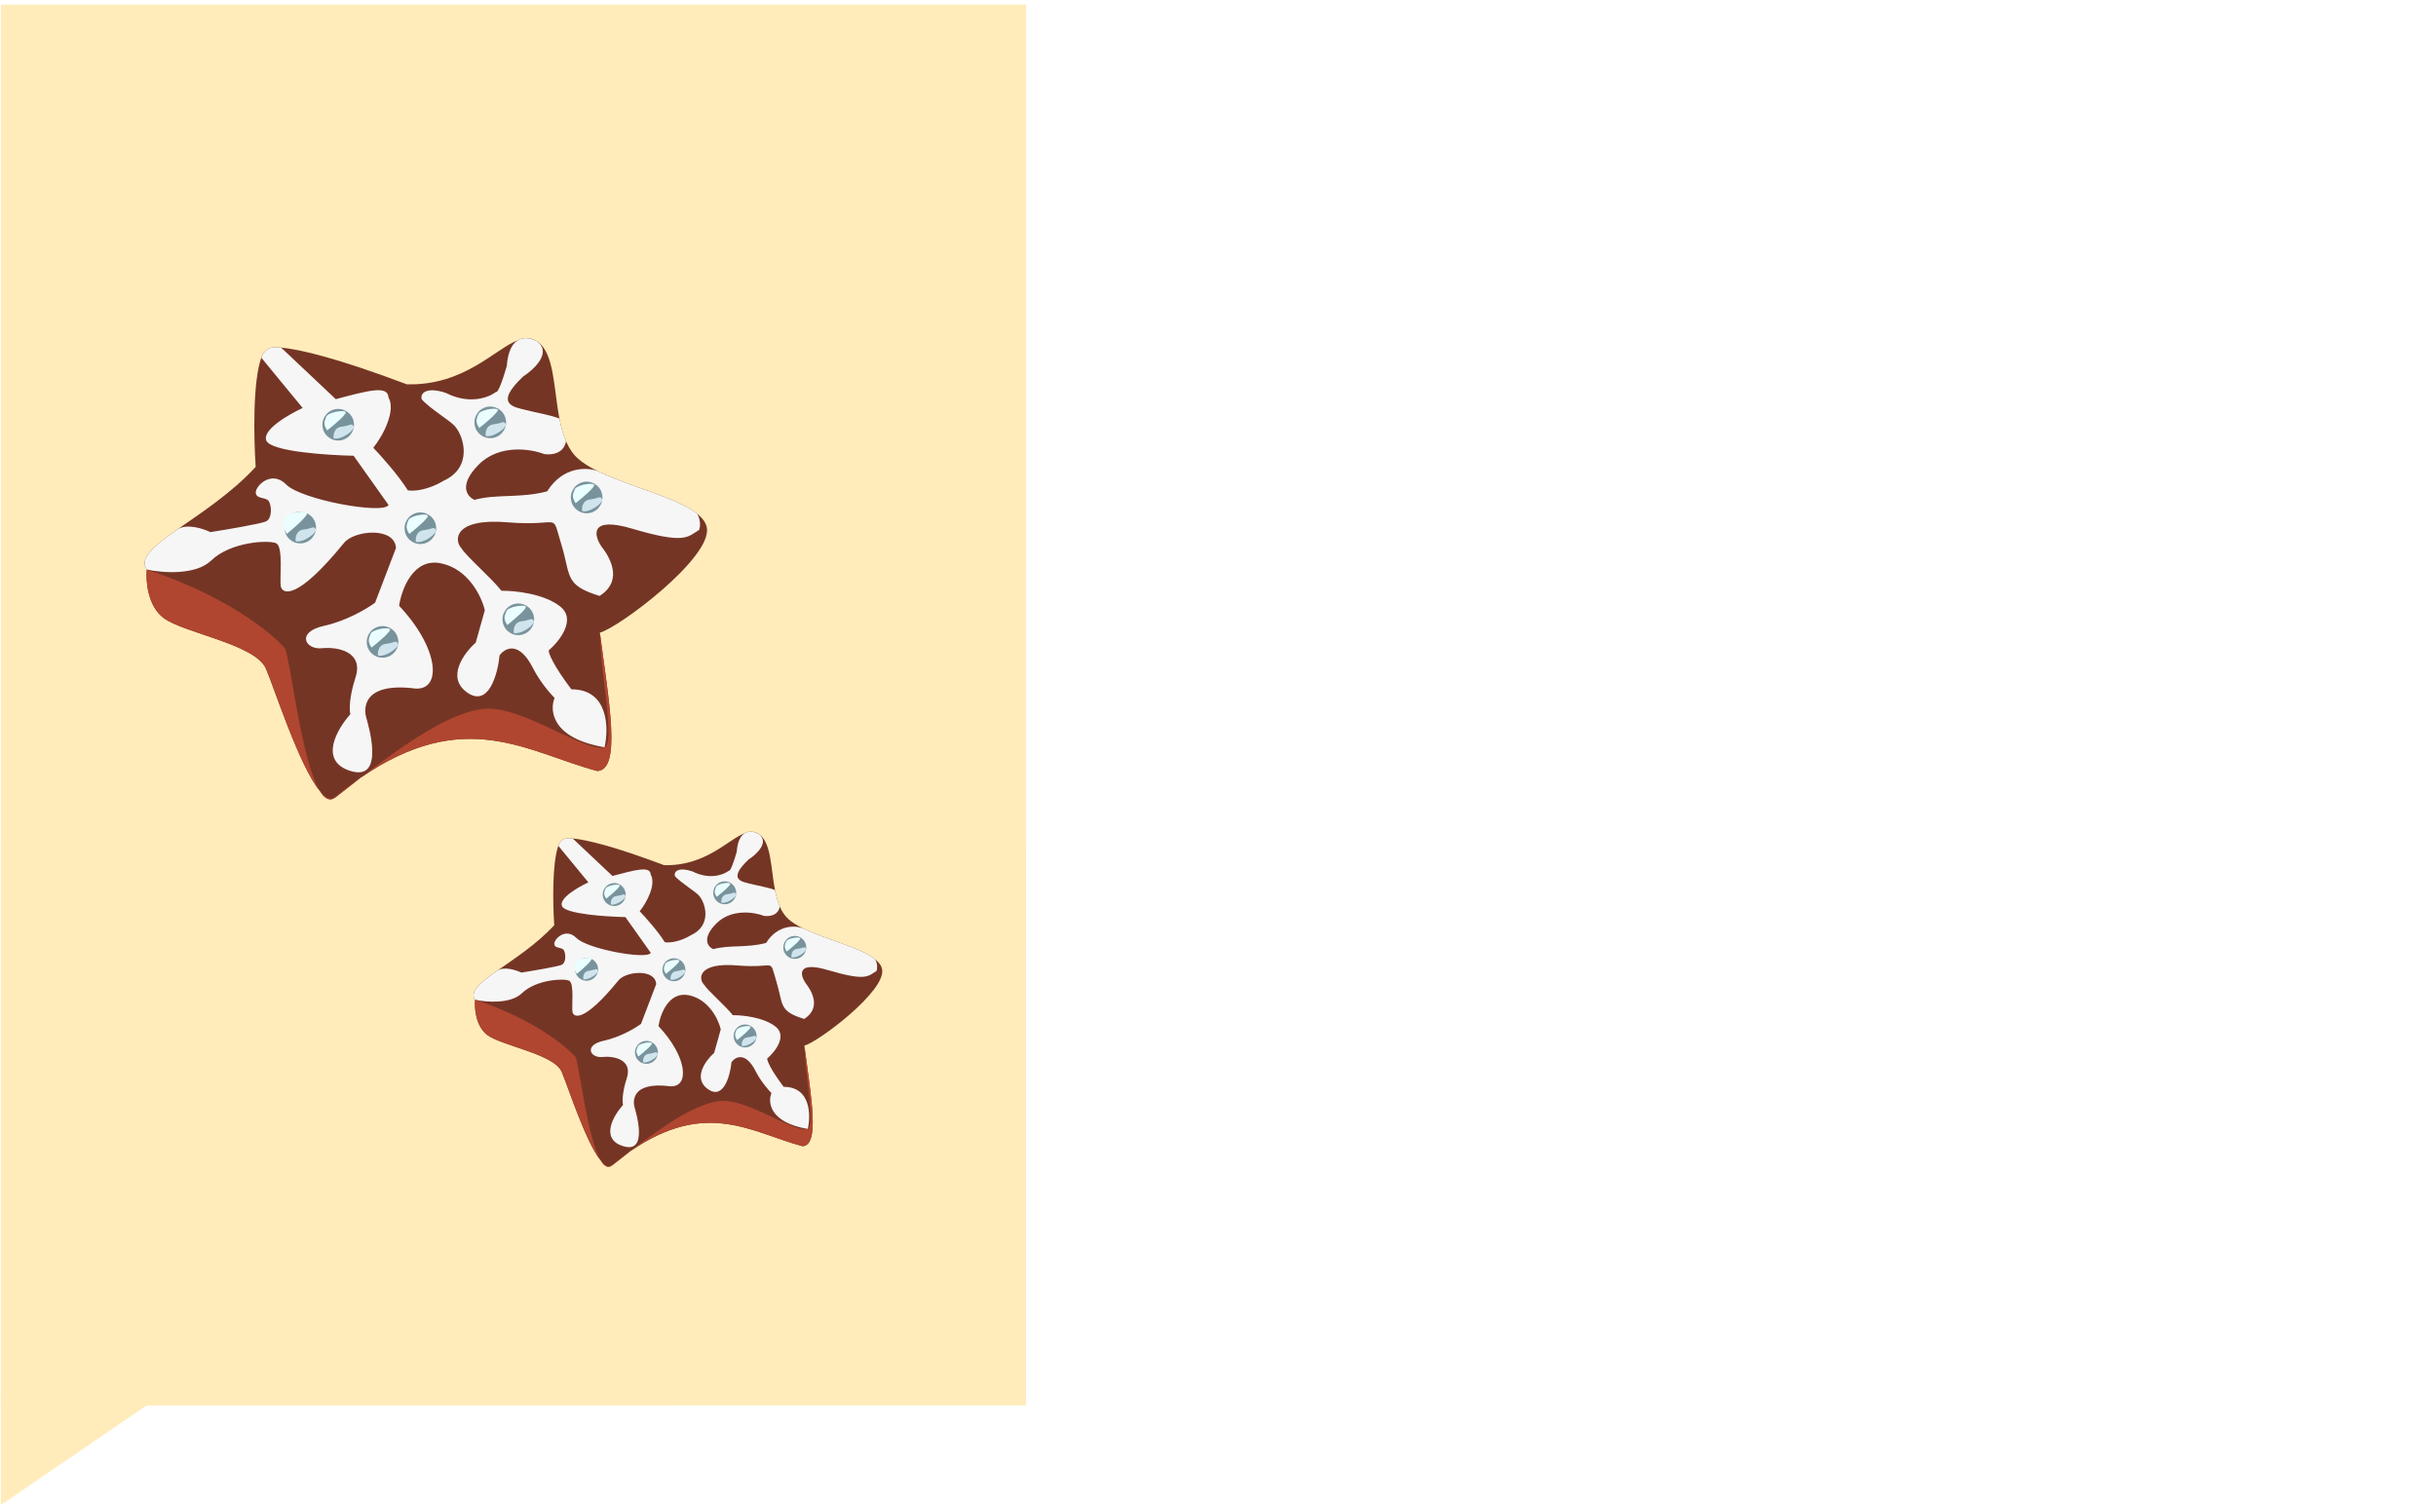 <svg width="306" height="190" viewBox="0 0 306 190" fill="none" xmlns="http://www.w3.org/2000/svg">
<rect x="129" y="0.495" width="176" height="176" fill="white"/>
<path d="M0.111 175.081V189.081L20.611 175.081H0.111Z" fill="#FFECBA"/>
<rect width="128.784" height="176" transform="matrix(1 -4.50318e-05 -4.20245e-05 1 0.111 0.582)" fill="#FFECBA"/>
<g filter="url(#filter0_d_114_3063)">
<path d="M51.099 44.283C58.323 44.48 62.188 39.806 65.11 38.721C65.493 38.511 65.909 38.459 66.306 38.501C66.704 38.516 67.09 38.636 67.469 38.887C69.653 40.328 69.531 44.748 70.273 48.585C70.47 49.602 70.727 50.577 71.104 51.446C71.471 52.291 71.951 53.035 72.599 53.615C73.235 54.186 74.089 54.703 75.073 55.185C79.009 57.116 85.034 58.502 87.598 60.573C88.251 61.1 88.679 61.672 88.791 62.309C89.453 66.071 77.752 74.846 75.354 75.486C76.509 84.254 78.076 92.741 75.027 92.87C66.175 90.492 58.419 84.68 45.284 93.727C44.264 94.511 43.225 95.326 42.168 96.159C41.44 96.734 40.777 96.357 40.176 95.38C37.575 92.227 34.447 82.405 33.404 80.003C32.071 76.934 23.139 75.55 20.58 73.664C18.534 72.156 18.298 68.965 18.437 67.558C17.437 66.156 19.33 64.594 22.238 62.55C22.251 62.541 22.264 62.532 22.277 62.523C25.179 60.485 29.076 57.969 32.119 54.658C31.874 51.099 31.731 43.997 32.823 40.941C33.073 40.24 33.623 39.66 34.367 39.637C34.626 39.629 34.939 39.639 35.312 39.672C37.672 39.882 42.42 41.011 51.099 44.283Z" fill="#753525"/>
<path d="M44.419 53.259L48.811 59.451C48.108 60.666 37.843 58.782 35.967 56.885C34.091 54.988 32.077 57.067 32.13 57.909C32.184 58.751 33.463 58.409 33.793 59.006C34.124 59.603 34.188 61.127 33.432 61.5C32.826 61.799 28.511 62.528 26.429 62.855C25.511 62.407 23.386 61.718 22.238 62.55C19.33 64.594 17.437 66.156 18.437 67.558C20.316 67.969 24.565 68.319 26.526 66.426C28.977 64.059 33.709 63.824 34.679 64.25C35.649 64.676 35.075 68.939 35.288 69.739C35.501 70.538 37.164 71.636 43.227 64.195C44.517 62.612 49.59 62.154 49.74 64.854L47.119 71.719C46.167 72.43 43.551 74.007 40.703 74.63C37.144 75.409 38.345 77.657 40.427 77.444C42.508 77.231 45.692 77.922 44.659 81.109C43.833 83.659 43.882 85.255 44.01 85.735C42.38 87.54 40.063 91.481 43.841 92.802C48.563 94.453 46.195 86.864 45.982 86.065C45.768 85.266 45.309 81.621 52.227 82.514C55.52 82.663 55.157 77.451 50.136 72.112C50.437 70.034 51.91 66.056 55.389 66.771C58.868 67.487 60.513 70.998 60.901 72.664L59.761 76.736C58.283 78.044 56.002 81.13 58.697 83.014C61.391 84.898 62.526 80.679 62.756 78.334C63.424 77.414 65.199 76.449 66.956 79.953C67.818 81.641 69.12 83.143 69.664 83.683C69.007 85.286 69.343 88.769 75.943 89.885C76.493 87.455 76.43 82.597 71.774 82.606C69.446 79.529 68.906 78.063 68.927 77.715C70.274 76.556 72.446 73.83 70.365 72.193C68.284 70.557 64.581 70.198 62.989 70.223C61.692 68.571 58.586 65.918 57.968 64.884C57.03 63.936 56.944 61.048 63.776 61.622C70.608 62.196 69.211 60.171 70.481 64.285C71.75 68.399 70.844 69.497 75.321 70.871C78.539 68.813 76.322 65.637 75.543 64.646C74.598 63.243 74.046 60.833 79.401 62.418C86.095 64.399 86.361 63.471 87.832 62.565C87.946 62.249 88.059 61.408 87.598 60.572C85.034 58.502 79.009 57.116 75.073 55.185C73.802 54.699 70.753 54.527 68.731 57.73C65.374 58.626 62.475 58.03 59.597 58.798C58.695 58.411 57.538 56.984 60.129 54.375C62.721 51.765 66.68 52.398 68.336 53.041C69.134 53.188 70.806 53.075 71.104 51.446C70.727 50.577 70.47 49.601 70.273 48.585C69.169 48.138 67.29 47.84 66.001 47.499C64.711 47.158 61.897 46.882 65.733 43.289C67.097 42.411 69.354 40.302 67.469 38.887C66.322 38.222 63.954 37.907 63.665 41.957C62.813 44.925 62.408 45.375 62.312 45.229C61.467 45.912 59.023 46.895 56.013 45.369C53.753 44.602 52.734 45.274 52.976 46.18C53.956 47.288 56.51 48.833 57.123 49.526C58.349 50.911 59.373 54.748 55.706 56.411C54.925 56.906 52.936 57.836 51.23 57.606C50.034 55.69 47.839 53.242 46.891 52.257C48.177 50.658 49.746 47.556 48.797 45.925C48.733 44.401 46.335 45.041 42.179 46.15L35.312 39.672C34.939 39.639 34.626 39.629 34.367 39.637C33.623 39.659 33.073 40.24 32.823 40.941L38.022 47.26C36.242 48.077 32.841 50.047 33.472 51.386C34.103 52.724 41.033 53.192 44.419 53.259Z" fill="#F6F6F6"/>
<path d="M75.943 89.885C77.297 89.181 75.483 81.103 75.354 75.486C76.509 84.254 78.076 92.741 75.027 92.87C66.175 90.491 58.419 84.68 45.284 93.726C44.264 94.511 43.225 95.326 42.168 96.159C41.44 96.734 40.777 96.357 40.176 95.38C37.575 92.227 34.447 82.404 33.404 80.003C32.071 76.934 23.139 75.55 20.58 73.664C18.534 72.156 18.298 68.964 18.437 67.558C28.345 70.804 34.149 75.523 35.812 77.477C36.472 78.932 37.862 91.613 40.176 95.38C40.78 96.111 41.355 96.484 41.869 96.321C43.048 95.345 44.185 94.484 45.284 93.726C51.23 89.151 56.513 85.581 60.616 85.071C65.422 84.473 73.385 90.568 75.943 89.885Z" fill="#B0462F"/>
<circle cx="52.804" cy="62.365" r="1.986" transform="rotate(-14.944 52.804 62.365)" fill="#78939C"/>
<path d="M53.212 62.613C52.283 62.724 52.172 63.633 52.232 64.073C53.16 64.339 55.024 62.985 54.737 62.548C54.449 62.111 54.374 62.474 53.212 62.613Z" fill="#D0E4EE"/>
<path d="M53.717 60.736C54.029 60.929 52.313 62.378 51.416 63.078C50.855 62.191 51.115 61.949 51.289 61.384C51.464 60.819 53.328 60.494 53.717 60.736Z" fill="#EBFEFF"/>
<circle cx="48.053" cy="76.648" r="1.986" transform="rotate(-14.944 48.053 76.648)" fill="#78939C"/>
<path d="M48.462 76.896C47.533 77.007 47.421 77.916 47.482 78.356C48.409 78.623 50.274 77.269 49.986 76.832C49.698 76.395 49.624 76.757 48.462 76.896Z" fill="#D0E4EE"/>
<path d="M48.966 75.019C49.278 75.213 47.562 76.661 46.666 77.361C46.104 76.474 46.364 76.232 46.538 75.667C46.713 75.102 48.577 74.778 48.966 75.019Z" fill="#EBFEFF"/>
<circle cx="65.106" cy="73.809" r="1.986" transform="rotate(-14.944 65.106 73.809)" fill="#78939C"/>
<path d="M65.515 74.057C64.585 74.168 64.474 75.077 64.535 75.518C65.462 75.784 67.327 74.43 67.039 73.993C66.751 73.556 66.677 73.918 65.515 74.057Z" fill="#D0E4EE"/>
<path d="M66.019 72.18C66.331 72.374 64.615 73.822 63.718 74.522C63.157 73.635 63.417 73.393 63.592 72.828C63.766 72.263 65.63 71.939 66.019 72.18Z" fill="#EBFEFF"/>
<circle cx="73.693" cy="58.502" r="1.986" transform="rotate(-14.944 73.693 58.502)" fill="#78939C"/>
<path d="M74.102 58.75C73.173 58.861 73.061 59.77 73.122 60.21C74.049 60.477 75.914 59.123 75.626 58.686C75.338 58.249 75.264 58.611 74.102 58.75Z" fill="#D0E4EE"/>
<path d="M74.606 56.873C74.918 57.066 73.203 58.515 72.306 59.215C71.744 58.328 72.004 58.086 72.179 57.521C72.353 56.956 74.217 56.632 74.606 56.873Z" fill="#EBFEFF"/>
<circle cx="61.584" cy="49.062" r="1.986" transform="rotate(-14.944 61.584 49.062)" fill="#78939C"/>
<path d="M61.992 49.309C61.063 49.42 60.951 50.329 61.012 50.77C61.939 51.036 63.804 49.682 63.516 49.245C63.228 48.808 63.154 49.17 61.992 49.309Z" fill="#D0E4EE"/>
<path d="M62.496 47.432C62.808 47.626 61.092 49.074 60.196 49.774C59.634 48.888 59.894 48.645 60.069 48.08C60.243 47.516 62.107 47.191 62.496 47.432Z" fill="#EBFEFF"/>
<circle cx="42.484" cy="49.364" r="1.986" transform="rotate(-14.944 42.484 49.364)" fill="#78939C"/>
<path d="M42.892 49.612C41.963 49.723 41.852 50.632 41.912 51.072C42.839 51.338 44.704 49.984 44.416 49.547C44.129 49.111 44.054 49.473 42.892 49.612Z" fill="#D0E4EE"/>
<path d="M43.397 47.735C43.709 47.928 41.993 49.377 41.096 50.077C40.534 49.19 40.795 48.948 40.969 48.383C41.144 47.818 43.007 47.493 43.397 47.735Z" fill="#EBFEFF"/>
<circle cx="37.712" cy="62.283" r="1.986" transform="rotate(-14.944 37.712 62.283)" fill="#78939C"/>
<path d="M38.12 62.531C37.191 62.642 37.079 63.551 37.14 63.991C38.067 64.257 39.932 62.903 39.644 62.467C39.356 62.03 39.282 62.392 38.12 62.531Z" fill="#D0E4EE"/>
<path d="M38.551 60.386C38.901 60.615 37.008 62.276 36.018 63.078C35.38 62.038 35.667 61.76 35.853 61.106C36.04 60.451 38.113 60.099 38.551 60.386Z" fill="#EBFEFF"/>
</g>
<g filter="url(#filter1_d_114_3063)">
<path d="M83.416 104.696C88.666 104.839 91.475 101.443 93.598 100.654C93.877 100.501 94.179 100.463 94.468 100.493C94.757 100.505 95.037 100.592 95.313 100.774C96.901 101.822 96.811 105.034 97.351 107.823C97.494 108.561 97.681 109.27 97.955 109.902C98.222 110.516 98.571 111.056 99.042 111.479C99.504 111.893 100.124 112.269 100.84 112.62C103.7 114.023 108.079 115.03 109.942 116.535C110.417 116.918 110.728 117.334 110.809 117.797C111.29 120.531 102.786 126.908 101.044 127.373C101.883 133.746 103.021 139.914 100.806 140.007C94.373 138.279 88.736 134.055 79.19 140.63C78.449 141.2 77.693 141.792 76.925 142.398C76.396 142.816 75.914 142.542 75.477 141.831C73.587 139.54 71.313 132.402 70.555 130.656C69.587 128.426 63.095 127.42 61.236 126.049C59.748 124.953 59.577 122.634 59.678 121.611C58.952 120.593 60.328 119.457 62.44 117.972C62.45 117.965 62.459 117.958 62.469 117.952C64.578 116.471 67.41 114.642 69.622 112.236C69.444 109.65 69.34 104.488 70.133 102.267C70.315 101.758 70.715 101.336 71.255 101.319C71.444 101.314 71.672 101.321 71.942 101.345C73.658 101.498 77.108 102.318 83.416 104.696Z" fill="#753525"/>
<path d="M78.561 111.22L81.753 115.719C81.242 116.603 73.782 115.233 72.418 113.855C71.055 112.476 69.591 113.987 69.63 114.599C69.669 115.211 70.598 114.963 70.839 115.396C71.079 115.83 71.126 116.938 70.576 117.209C70.136 117.426 67 117.956 65.487 118.194C64.819 117.868 63.275 117.368 62.44 117.972C60.327 119.458 58.952 120.593 59.678 121.611C61.044 121.911 64.132 122.165 65.557 120.789C67.338 119.069 70.777 118.898 71.482 119.207C72.187 119.517 71.77 122.616 71.925 123.197C72.08 123.778 73.288 124.575 77.695 119.167C78.632 118.017 82.319 117.684 82.428 119.647L80.523 124.636C79.832 125.152 77.93 126.298 75.861 126.751C73.273 127.317 74.147 128.951 75.66 128.796C77.172 128.641 79.486 129.144 78.736 131.46C78.135 133.313 78.171 134.474 78.264 134.822C77.079 136.134 75.395 138.998 78.141 139.958C81.573 141.158 79.852 135.643 79.697 135.062C79.542 134.481 79.208 131.832 84.235 132.482C86.629 132.589 86.365 128.802 82.716 124.922C82.935 123.411 84.005 120.52 86.534 121.04C89.062 121.56 90.257 124.112 90.539 125.323L89.711 128.282C88.637 129.232 86.979 131.476 88.937 132.845C90.896 134.214 91.721 131.148 91.888 129.443C92.373 128.775 93.663 128.074 94.94 130.62C95.566 131.847 96.513 132.938 96.908 133.331C96.431 134.495 96.675 137.027 101.472 137.838C101.872 136.072 101.825 132.541 98.442 132.548C96.75 130.311 96.358 129.246 96.373 128.993C97.351 128.151 98.93 126.17 97.418 124.98C95.905 123.791 93.214 123.53 92.057 123.549C91.114 122.348 88.857 120.42 88.408 119.669C87.726 118.979 87.664 116.88 92.629 117.297C97.594 117.715 96.579 116.243 97.502 119.233C98.424 122.223 97.766 123.021 101.019 124.019C103.359 122.524 101.747 120.216 101.181 119.495C100.494 118.476 100.093 116.724 103.985 117.876C108.85 119.316 109.043 118.642 110.112 117.983C110.195 117.753 110.277 117.142 109.942 116.535C108.079 115.03 103.7 114.023 100.84 112.62C99.915 112.266 97.7 112.141 96.23 114.469C93.79 115.12 91.683 114.687 89.592 115.245C88.936 114.964 88.095 113.927 89.979 112.03C91.862 110.134 94.74 110.594 95.943 111.061C96.523 111.168 97.738 111.086 97.955 109.902C97.681 109.27 97.494 108.561 97.351 107.823C96.548 107.497 95.183 107.281 94.246 107.033C93.308 106.786 91.263 106.585 94.051 103.974C95.043 103.336 96.683 101.803 95.313 100.774C94.479 100.292 92.758 100.062 92.548 103.006C91.929 105.162 91.635 105.49 91.565 105.384C90.951 105.88 89.175 106.594 86.987 105.486C85.345 104.928 84.604 105.416 84.78 106.075C85.493 106.88 87.348 108.003 87.793 108.506C88.684 109.513 89.429 112.302 86.764 113.511C86.196 113.87 84.751 114.546 83.511 114.379C82.642 112.987 81.046 111.207 80.358 110.491C81.292 109.329 82.433 107.075 81.743 105.89C81.697 104.782 79.954 105.247 76.933 106.053L71.942 101.345C71.672 101.321 71.444 101.314 71.255 101.319C70.715 101.336 70.315 101.758 70.133 102.267L73.912 106.86C72.619 107.454 70.146 108.885 70.605 109.858C71.064 110.831 76.1 111.171 78.561 111.22Z" fill="#F6F6F6"/>
<path d="M101.472 137.838C102.455 137.327 101.137 131.455 101.043 127.373C101.883 133.745 103.021 139.914 100.806 140.007C94.373 138.279 88.736 134.055 79.19 140.63C78.448 141.2 77.693 141.792 76.925 142.398C76.396 142.816 75.914 142.542 75.477 141.831C73.587 139.54 71.313 132.402 70.555 130.656C69.587 128.426 63.095 127.42 61.236 126.049C59.748 124.953 59.577 122.634 59.678 121.611C66.879 123.971 71.097 127.4 72.305 128.82C72.785 129.878 73.795 139.094 75.477 141.831C75.916 142.363 76.334 142.634 76.708 142.516C77.564 141.806 78.391 141.18 79.19 140.63C83.511 137.305 87.35 134.71 90.332 134.339C93.825 133.905 99.613 138.334 101.472 137.838Z" fill="#B0462F"/>
<circle cx="84.654" cy="117.837" r="1.443" transform="rotate(-14.944 84.654 117.837)" fill="#78939C"/>
<path d="M84.952 118.018C84.277 118.098 84.196 118.759 84.24 119.079C84.914 119.272 86.269 118.288 86.06 117.971C85.851 117.653 85.796 117.917 84.952 118.018Z" fill="#D0E4EE"/>
<path d="M85.319 116.654C85.545 116.794 84.298 117.847 83.647 118.356C83.238 117.711 83.428 117.535 83.554 117.125C83.681 116.714 85.036 116.478 85.319 116.654Z" fill="#EBFEFF"/>
<circle cx="81.202" cy="128.218" r="1.443" transform="rotate(-14.944 81.202 128.218)" fill="#78939C"/>
<path d="M81.499 128.398C80.824 128.479 80.743 129.139 80.787 129.459C81.461 129.653 82.816 128.669 82.607 128.351C82.398 128.034 82.344 128.297 81.499 128.398Z" fill="#D0E4EE"/>
<path d="M81.866 127.034C82.093 127.175 80.846 128.227 80.194 128.736C79.786 128.092 79.975 127.916 80.102 127.505C80.228 127.095 81.583 126.859 81.866 127.034Z" fill="#EBFEFF"/>
<circle cx="93.596" cy="126.155" r="1.443" transform="rotate(-14.944 93.596 126.155)" fill="#78939C"/>
<path d="M93.892 126.335C93.217 126.416 93.136 127.076 93.18 127.397C93.854 127.59 95.209 126.606 95 126.289C94.791 125.971 94.737 126.234 93.892 126.335Z" fill="#D0E4EE"/>
<path d="M94.26 124.971C94.486 125.111 93.239 126.164 92.588 126.673C92.179 126.029 92.368 125.852 92.495 125.442C92.622 125.031 93.977 124.795 94.26 124.971Z" fill="#EBFEFF"/>
<circle cx="99.837" cy="115.03" r="1.443" transform="rotate(-14.944 99.837 115.03)" fill="#78939C"/>
<path d="M100.134 115.21C99.458 115.291 99.377 115.952 99.421 116.272C100.095 116.465 101.451 115.481 101.241 115.164C101.032 114.846 100.978 115.109 100.134 115.21Z" fill="#D0E4EE"/>
<path d="M100.5 113.846C100.727 113.987 99.48 115.039 98.828 115.548C98.42 114.904 98.609 114.728 98.736 114.317C98.863 113.907 100.217 113.671 100.5 113.846Z" fill="#EBFEFF"/>
<circle cx="91.036" cy="108.169" r="1.443" transform="rotate(-14.944 91.036 108.169)" fill="#78939C"/>
<path d="M91.332 108.349C90.657 108.43 90.576 109.09 90.62 109.411C91.294 109.604 92.649 108.62 92.44 108.302C92.231 107.985 92.177 108.248 91.332 108.349Z" fill="#D0E4EE"/>
<path d="M91.699 106.985C91.926 107.125 90.679 108.178 90.027 108.687C89.619 108.042 89.808 107.866 89.935 107.456C90.061 107.045 91.416 106.809 91.699 106.985Z" fill="#EBFEFF"/>
<circle cx="77.154" cy="108.389" r="1.443" transform="rotate(-14.944 77.154 108.389)" fill="#78939C"/>
<path d="M77.451 108.569C76.776 108.65 76.695 109.31 76.739 109.63C77.413 109.824 78.768 108.84 78.559 108.522C78.35 108.205 78.296 108.468 77.451 108.569Z" fill="#D0E4EE"/>
<path d="M77.818 107.205C78.045 107.345 76.798 108.398 76.146 108.907C75.738 108.262 75.927 108.086 76.054 107.676C76.18 107.265 77.535 107.029 77.818 107.205Z" fill="#EBFEFF"/>
<circle cx="73.686" cy="117.778" r="1.443" transform="rotate(-14.944 73.686 117.778)" fill="#78939C"/>
<path d="M73.983 117.958C73.308 118.039 73.227 118.699 73.271 119.019C73.945 119.213 75.3 118.229 75.091 117.911C74.882 117.594 74.827 117.857 73.983 117.958Z" fill="#D0E4EE"/>
<path d="M74.296 116.399C74.551 116.566 73.175 117.773 72.456 118.355C71.992 117.6 72.2 117.398 72.336 116.922C72.471 116.447 73.978 116.191 74.296 116.399Z" fill="#EBFEFF"/>
</g>
<defs>
<filter id="filter0_d_114_3063" x="14.167" y="38.487" width="78.651" height="65.943" filterUnits="userSpaceOnUse" color-interpolation-filters="sRGB">
<feFlood flood-opacity="0" result="BackgroundImageFix"/>
<feColorMatrix in="SourceAlpha" type="matrix" values="0 0 0 0 0 0 0 0 0 0 0 0 0 0 0 0 0 0 127 0" result="hardAlpha"/>
<feOffset dy="4"/>
<feGaussianBlur stdDeviation="2"/>
<feComposite in2="hardAlpha" operator="out"/>
<feColorMatrix type="matrix" values="0 0 0 0 0 0 0 0 0 0 0 0 0 0 0 0 0 0 0.25 0"/>
<feBlend mode="normal" in2="BackgroundImageFix" result="effect1_dropShadow_114_3063"/>
<feBlend mode="normal" in="SourceGraphic" in2="effect1_dropShadow_114_3063" result="shape"/>
</filter>
<filter id="filter1_d_114_3063" x="55.482" y="100.484" width="59.347" height="50.111" filterUnits="userSpaceOnUse" color-interpolation-filters="sRGB">
<feFlood flood-opacity="0" result="BackgroundImageFix"/>
<feColorMatrix in="SourceAlpha" type="matrix" values="0 0 0 0 0 0 0 0 0 0 0 0 0 0 0 0 0 0 127 0" result="hardAlpha"/>
<feOffset dy="4"/>
<feGaussianBlur stdDeviation="2"/>
<feComposite in2="hardAlpha" operator="out"/>
<feColorMatrix type="matrix" values="0 0 0 0 0 0 0 0 0 0 0 0 0 0 0 0 0 0 0.25 0"/>
<feBlend mode="normal" in2="BackgroundImageFix" result="effect1_dropShadow_114_3063"/>
<feBlend mode="normal" in="SourceGraphic" in2="effect1_dropShadow_114_3063" result="shape"/>
</filter>
</defs>
</svg>
